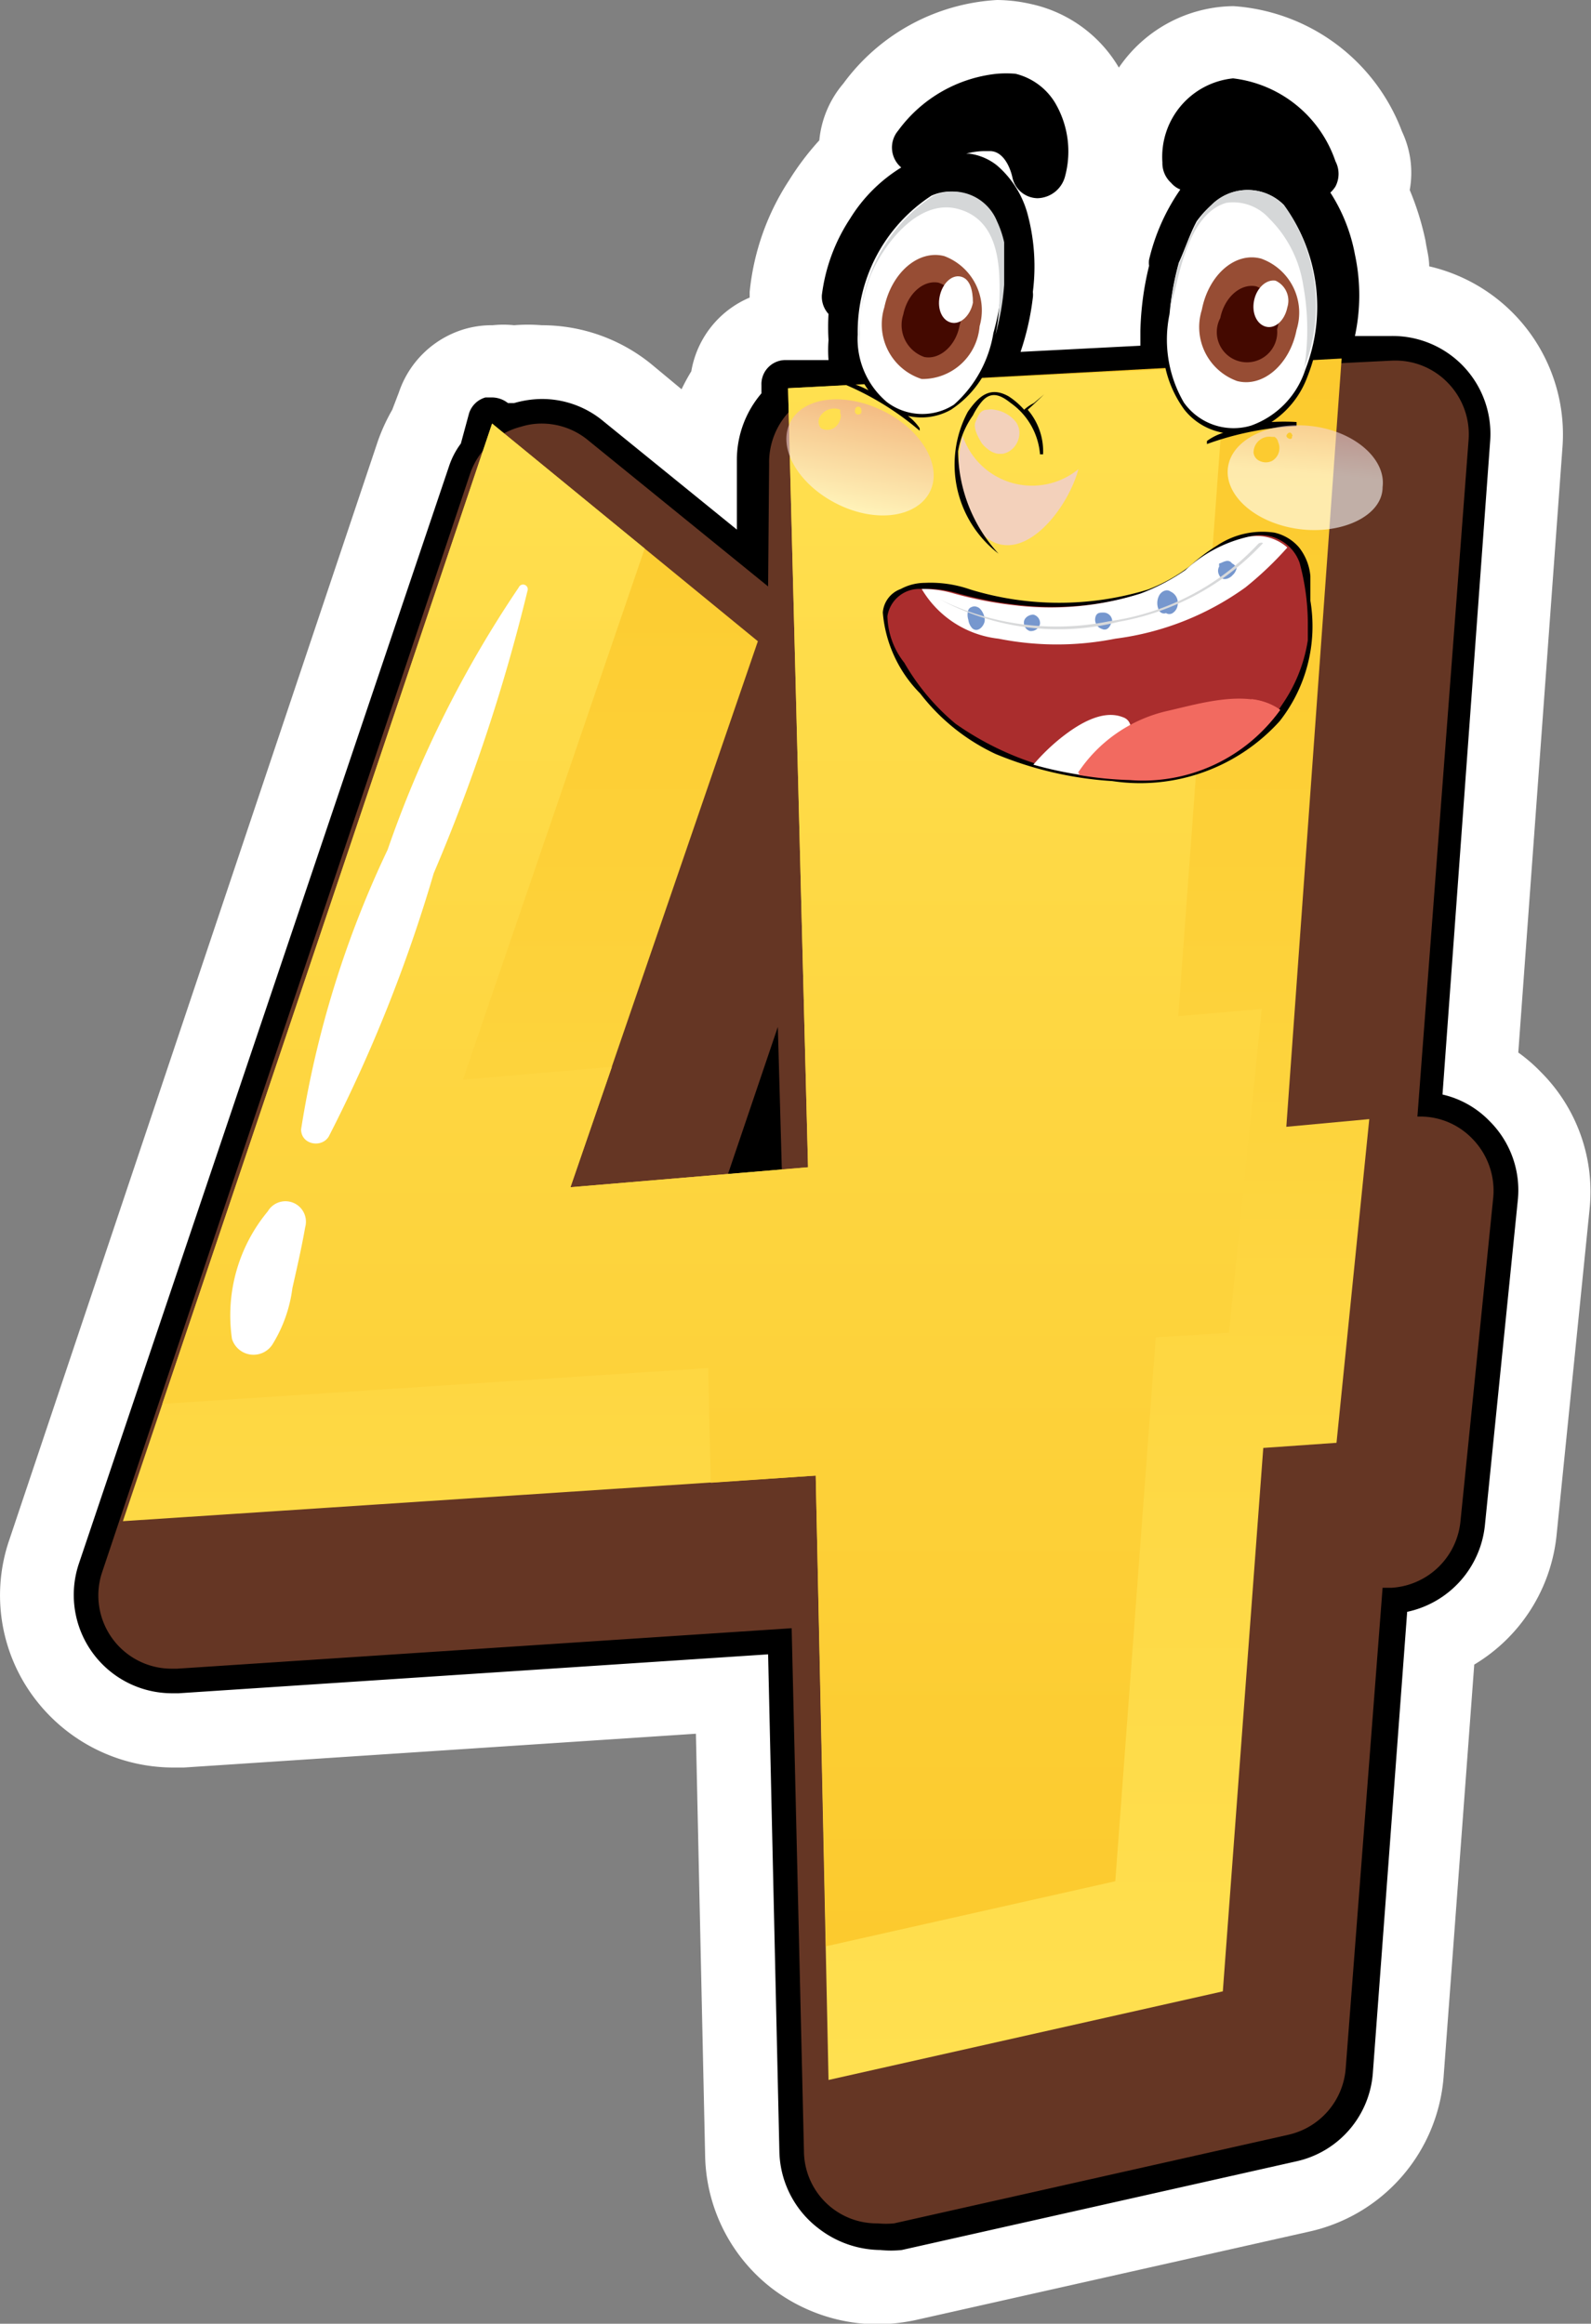 <svg xmlns="http://www.w3.org/2000/svg" xmlns:xlink="http://www.w3.org/1999/xlink" viewBox="0 0 31.07 45.37"><rect x="0" y="0" width="31.07" height="45.37" fill="#808080" stroke="none"/><defs><style>.cls-1{isolation:isolate;}.cls-2{fill:#fff;}.cls-3{fill:#653624;}.cls-4{fill:url(#linear-gradient);}.cls-5{fill:url(#linear-gradient-2);}.cls-16,.cls-6{fill:#f3d1bb;}.cls-11,.cls-14,.cls-15,.cls-19,.cls-6,.cls-7,.cls-9{mix-blend-mode:multiply;}.cls-7{fill:#d5d7d8;}.cls-8,.cls-9{fill:#aa2d2d;}.cls-10,.cls-11,.cls-17{fill:#f26a60;}.cls-12{fill:#974d34;}.cls-13{fill:#440900;}.cls-14,.cls-15{opacity:0.6;}.cls-14{fill:url(#linear-gradient-3);}.cls-15{fill:url(#linear-gradient-4);}.cls-16{mix-blend-mode:screen;}.cls-17{mix-blend-mode:color-dodge;}.cls-18{fill:#7697ce;}.cls-19{fill:#d8d9da;}</style><linearGradient id="linear-gradient" x1="14.57" y1="40.56" x2="14.57" y2="7.04" gradientUnits="userSpaceOnUse"><stop offset="0" stop-color="#ffe050"/><stop offset="1" stop-color="#fcca2e"/></linearGradient><linearGradient id="linear-gradient-2" x1="13.91" y1="7.15" x2="13.91" y2="38" xlink:href="#linear-gradient"/><linearGradient id="linear-gradient-3" x1="87.86" y1="363.79" x2="87.26" y2="361.72" gradientTransform="matrix(0.93, 0.36, -0.36, 0.93, 73.03, -360.86)" gradientUnits="userSpaceOnUse"><stop offset="0" stop-color="#fff"/><stop offset="1" stop-color="#ea9c9e"/></linearGradient><linearGradient id="linear-gradient-4" x1="150.58" y1="660.38" x2="149.96" y2="658.24" gradientTransform="translate(198.77 -642.44) rotate(28.45)" xlink:href="#linear-gradient-3"/></defs><g class="cls-1"><g id="Layer_2" data-name="Layer 2"><g id="Layer_1-2" data-name="Layer 1"><path class="cls-2" d="M3.37,34.51h.22l10-.66.18,8.23a3.35,3.35,0,0,0,1.28,2.58,3.41,3.41,0,0,0,2.08.72,3.72,3.72,0,0,0,.74-.08l7.7-1.73a3.36,3.36,0,0,0,2.62-3l.6-8.07a3.34,3.34,0,0,0,1.61-2.55l.64-6.32a3.3,3.3,0,0,0-.95-2.7,3.16,3.16,0,0,0-.44-.38l.86-11.78A3.37,3.37,0,0,0,27.91,5.2c0-.18-.05-.34-.07-.49a5.44,5.44,0,0,0-.31-1,1.88,1.88,0,0,0-.15-1.14A3.79,3.79,0,0,0,24.09.12a2.74,2.74,0,0,0-2.24,1.2l0,0A2.64,2.64,0,0,0,20.14.08,3.07,3.07,0,0,0,19.47,0a4,4,0,0,0-3,1.63A2,2,0,0,0,16,2.74a5.31,5.31,0,0,0-.59.78,4.84,4.84,0,0,0-.77,2.18v.11a1.91,1.91,0,0,0-1.14,1.44,3.9,3.9,0,0,0-.19.35l-.59-.49a3.39,3.39,0,0,0-2.14-.76,3.27,3.27,0,0,0-.54,0,2,2,0,0,0-.42,0,1.88,1.88,0,0,0-.53.07A1.93,1.93,0,0,0,7.79,7.66L7.66,8a3.71,3.71,0,0,0-.28.61L.18,30.07A3.33,3.33,0,0,0,.7,33.19,3.4,3.4,0,0,0,3.37,34.51Z"/><path d="M3.37,33.06h.12L15,32.3,15.22,42A1.94,1.94,0,0,0,16,43.52a2,2,0,0,0,1.19.41,2,2,0,0,0,.42,0l7.7-1.73a1.91,1.91,0,0,0,1.5-1.73l.67-9A1.93,1.93,0,0,0,29,29.76l.64-6.32a1.9,1.9,0,0,0-.55-1.55,1.85,1.85,0,0,0-.92-.52l.93-12.75a1.91,1.91,0,0,0-1.92-2.06h-.09l-.63,0a3.78,3.78,0,0,0,0-1.59,3.36,3.36,0,0,0-.48-1.21.58.58,0,0,0,.1-.12.53.53,0,0,0,0-.49,2.41,2.41,0,0,0-2-1.62A1.54,1.54,0,0,0,22.7,3.17a.52.52,0,0,0,.17.4.46.46,0,0,0,.18.13,4,4,0,0,0-.61,1.37.43.43,0,0,0,0,.12,5.82,5.82,0,0,0-.17,1.28v.28l-2.34.12a5.21,5.21,0,0,0,.24-1.06.43.43,0,0,0,0-.11,3.93,3.93,0,0,0-.09-1.47,1.91,1.91,0,0,0-.61-1A1.1,1.1,0,0,0,18.93,3h-.06a1.41,1.41,0,0,1,.35-.05h.11c.27,0,.4.33.44.51a.51.51,0,0,0,.49.41.57.57,0,0,0,.54-.43A1.87,1.87,0,0,0,20.6,2a1.25,1.25,0,0,0-.77-.56,2.2,2.2,0,0,0-.36,0,2.74,2.74,0,0,0-1.93,1.11.51.51,0,0,0,.06.72,3.05,3.05,0,0,0-1,1,3.5,3.5,0,0,0-.55,1.49.5.5,0,0,0,.13.37h0a4.36,4.36,0,0,0,0,.51,2.58,2.58,0,0,0,0,.39l-.85,0a.47.47,0,0,0-.46.49v.16a2,2,0,0,0-.48,1.32l0,1.34L11.79,8.23a1.87,1.87,0,0,0-1.22-.44,2,2,0,0,0-.53.08l-.12,0h0a.51.51,0,0,0-.31-.11l-.13,0a.47.47,0,0,0-.32.31L9,8.66a1.55,1.55,0,0,0-.23.44L1.54,30.53a1.92,1.92,0,0,0,1.83,2.53Z"/><path class="cls-3" d="M3.37,32.58h.09l12-.79L15.7,42a1.42,1.42,0,0,0,1.44,1.41,1.73,1.73,0,0,0,.32,0l7.7-1.73a1.44,1.44,0,0,0,1.12-1.3L27,31h.18a1.44,1.44,0,0,0,1.34-1.29l.64-6.32a1.45,1.45,0,0,0-.41-1.16,1.41,1.41,0,0,0-1-.43h-.07l1-13.22a1.44,1.44,0,0,0-.41-1.11,1.42,1.42,0,0,0-1-.43h-.07l-10.81.54a1.45,1.45,0,0,0-1.37,1.48L15,11.45,11.49,8.6a1.42,1.42,0,0,0-.92-.33,1.32,1.32,0,0,0-.39.06,1.42,1.42,0,0,0-1,.92L2,30.68a1.43,1.43,0,0,0,1.37,1.9ZM14.19,23l1-2.95.08,2.86Z"/><path class="cls-4" d="M15.93,28.81,2.4,29.7,9.61,8.27l5.19,4.25L11.14,23.18l4.64-.39L15.39,7.58,26.2,7,25.12,22l1.62-.15-.64,6.32-1.43.1-.79,10.61-7.7,1.73Z"/><polygon class="cls-5" points="22.57 26.11 24 26.02 24.64 19.7 23.01 19.84 23.94 7.15 15.39 7.58 15.78 22.79 11.14 23.18 11.95 20.83 9.04 21.08 12.59 10.71 9.61 8.27 3.17 27.41 13.83 26.71 13.88 28.95 15.93 28.81 16.13 38 21.78 36.73 22.57 26.11"/><path class="cls-2" d="M10.13,11.47a21.9,21.9,0,0,0-2.56,5.12,19.88,19.88,0,0,0-1.69,5.46c0,.3.4.37.54.14a29.3,29.3,0,0,0,2.05-5.14,35.24,35.24,0,0,0,1.83-5.51.09.09,0,0,0-.17-.07Z"/><path class="cls-2" d="M5.23,23.65a3.18,3.18,0,0,0-.7,2.49.44.44,0,0,0,.79.11,2.74,2.74,0,0,0,.39-1.1c.09-.4.18-.79.25-1.19a.4.4,0,0,0-.73-.31Z"/><path class="cls-6" d="M18.8,8.51a2.17,2.17,0,0,0,0,1.13c.13.45.38,1.06.95,1s1.14-.85,1.31-1.48A1.43,1.43,0,0,1,18.8,8.51Z"/><path d="M19.62,4.39a1.49,1.49,0,0,0-.45-.76.62.62,0,0,0-.34-.2,1.39,1.39,0,0,0-1,.25,2.6,2.6,0,0,0-.82.86,3.13,3.13,0,0,0-.48,1.27s0,0,0,0a1.87,1.87,0,0,0,.07-.22h0s0,0,0-.06a5,5,0,0,1,.26-.64,3.13,3.13,0,0,1,.74-1,1.42,1.42,0,0,1,1.12-.38.61.61,0,0,1,.44.31,1,1,0,0,0-1.09-.09,2.65,2.65,0,0,0-1,1.15,3.54,3.54,0,0,0-.44,1.74,1.75,1.75,0,0,0,.33,1h0a2.26,2.26,0,0,0-.43-.17s-.07,0,0,.07a5.61,5.61,0,0,1,1.43.89s0,0,0-.05a1,1,0,0,0-.23-.24A1.17,1.17,0,0,0,18.57,8a2,2,0,0,0,.84-1.17,4.74,4.74,0,0,0,.26-1.16l0,0A3.19,3.19,0,0,0,19.62,4.39Z"/><path class="cls-2" d="M18.63,7.9a1.14,1.14,0,0,1-1.31-.05,1.61,1.61,0,0,1-.57-1.32,3.17,3.17,0,0,1,1.44-2.71.93.93,0,0,1,1.24.5,2,2,0,0,1,.14.41c0,.27,0,.56,0,.83a5,5,0,0,1-.17.94A2.38,2.38,0,0,1,18.63,7.9Z"/><path class="cls-7" d="M19.61,5.56c0-.27,0-.56,0-.83a2,2,0,0,0-.14-.41.93.93,0,0,0-1.24-.5,3.17,3.17,0,0,0-1.44,2.71A2.59,2.59,0,0,0,16.8,7,3.42,3.42,0,0,1,17,5.38c.25-.6.93-1.51,1.71-1.3s.82,1.07.81,1.68a4.13,4.13,0,0,1-.08.78l0,0A5,5,0,0,0,19.61,5.56Z"/><path d="M22.9,5.21a0,0,0,0,0,0,0,5.24,5.24,0,0,0-.18,1.25A2.19,2.19,0,0,0,23.13,8a1.24,1.24,0,0,0,.76.45,1.07,1.07,0,0,0-.32.16s0,.07,0,.06a5.92,5.92,0,0,1,1.75-.35s0-.07,0-.08a4,4,0,0,0-.49,0h0a1.8,1.8,0,0,0,.7-.88,3.69,3.69,0,0,0,.22-1.89,2.87,2.87,0,0,0-.58-1.52,1,1,0,0,0-1.11-.31.66.66,0,0,1,.55-.15,1.49,1.49,0,0,1,1,.8,3.75,3.75,0,0,1,.37,1.22,5.88,5.88,0,0,1,0,.73.13.13,0,0,1,0,.06h0a2.29,2.29,0,0,0,0,.25s0,0,0,0a3.18,3.18,0,0,0,0-1.44,2.68,2.68,0,0,0-.49-1.15,1.46,1.46,0,0,0-.88-.62.73.73,0,0,0-.41.07c-.28,0-.58.4-.73.58A3.52,3.52,0,0,0,22.9,5.21Z"/><path class="cls-2" d="M22.84,6.13a5.56,5.56,0,0,1,.18-1c.12-.26.21-.55.35-.81A2,2,0,0,1,23.66,4a1,1,0,0,1,1.41,0,3.36,3.36,0,0,1,.42,3.22,1.72,1.72,0,0,1-1.06,1.09,1.19,1.19,0,0,1-1.31-.45A2.44,2.44,0,0,1,22.84,6.13Z"/><path class="cls-7" d="M25.07,4a1,1,0,0,0-1.41,0,2,2,0,0,0-.29.35c-.14.26-.23.55-.35.81a5.24,5.24,0,0,0-.18,1c0-.17.07-.35.11-.51.13-.57.36-1.51,1-1.69a.94.94,0,0,1,.83.3,2.33,2.33,0,0,1,.67,1.31,4.8,4.8,0,0,1,0,1.73l0-.07A3.36,3.36,0,0,0,25.07,4Z"/><path d="M23.18,3.18s.06.11.08.06a1.05,1.05,0,0,1,1.07-.65,2.22,2.22,0,0,1,1.2.7.31.31,0,0,0,0,.1s.08,0,.05,0c-.27-.6-.79-1.31-1.51-1.34S23.2,2.68,23.18,3.18Z"/><path d="M23.31,3a.93.93,0,0,1,.93-.79,1.71,1.71,0,0,1,1.16.91,1.62,1.62,0,0,0-1.09-.58A1.08,1.08,0,0,0,23.31,3Z"/><path d="M19.72,2a2,2,0,0,0-1.81.91c0,.05,0,.06.05,0L18,2.8a2.13,2.13,0,0,1,1.33-.37,1,1,0,0,1,.87.9s.09,0,.09,0C20.45,2.8,20.3,2.08,19.72,2Z"/><path d="M19.42,2.34a1.67,1.67,0,0,0-1.21.29A1.74,1.74,0,0,1,19.57,2a.93.93,0,0,1,.69,1A1.07,1.07,0,0,0,19.42,2.34Z"/><path d="M20.07,8l.11-.1.21-.2s0-.06,0,0l-.2.17A.8.8,0,0,0,20,8a1.48,1.48,0,0,0-.3-.26c-.37-.21-.59,0-.8.3a2.19,2.19,0,0,0,.6,2.77s0,0,0,0a3,3,0,0,1-.79-2A1.7,1.7,0,0,1,19,8.11a1.4,1.4,0,0,1,.15-.24c.2-.26.4-.15.59,0a1.36,1.36,0,0,1,.57,1s.06,0,.06,0A1.25,1.25,0,0,0,20.07,8Z"/><path d="M25.59,11.73c0-.16,0-.32,0-.48a1.05,1.05,0,0,0-.22-.56v0h0a.89.89,0,0,0-.48-.29,1.59,1.59,0,0,0-1.12.25,3.51,3.51,0,0,0-.53.4,3.28,3.28,0,0,1-.82.46,5.94,5.94,0,0,1-3.47,0,2.35,2.35,0,0,0-.89-.13,1,1,0,0,0-.47.12.53.53,0,0,0-.35.46,2.54,2.54,0,0,0,.73,1.58,4,4,0,0,0,1.47,1.18,7.09,7.09,0,0,0,2.28.53,3.67,3.67,0,0,0,3.27-1.17A3,3,0,0,0,25.59,11.73Z"/><path class="cls-8" d="M22.07,15.19a5.82,5.82,0,0,1-3.41-1.06,4.4,4.4,0,0,1-1-1.19,1.52,1.52,0,0,1-.33-.91A.63.63,0,0,1,18,11.5a2,2,0,0,1,.65.07,7.43,7.43,0,0,0,1.23.24,5.83,5.83,0,0,0,2.44-.23,4.07,4.07,0,0,0,.88-.46,2.66,2.66,0,0,1,1.23-.65.81.81,0,0,1,.95.52,4.56,4.56,0,0,1,.16,1.15c0,.13,0,.26,0,.36A3,3,0,0,1,25,13.81,3.28,3.28,0,0,1,22.07,15.19Z"/><path class="cls-2" d="M21.92,14c-.42-.16-.92.18-1.23.43a4,4,0,0,0-.51.5,7.59,7.59,0,0,0,1.57.27C22,14.7,22.27,14.11,21.92,14Z"/><path class="cls-9" d="M24.72,12c-.72.06-.3.84-.27,1.26s-.39.37-.59.19.05-.58.07-.85c.05-.5-.66-.32-.89-.15-.52.38-.16.86.25,1.15s.62.55.47,1a3.07,3.07,0,0,1-.14.34A3,3,0,0,0,25,13.81a3.07,3.07,0,0,0,.44-1.27A.74.74,0,0,0,24.72,12Z"/><path class="cls-10" d="M22.8,13.88a2.85,2.85,0,0,0-1.75,1.21,7,7,0,0,0,1,.1A3.29,3.29,0,0,0,25,13.86C24.41,13.43,23.42,13.74,22.8,13.88Z"/><path class="cls-11" d="M24.44,13.65c.06.43-.37.69-.7.89a3.1,3.1,0,0,1-1.45.46c-.25,0-.81.05-.91-.28a.06.06,0,0,1,0,0,2.15,2.15,0,0,0-.32.41,7,7,0,0,0,1,.1A3.29,3.29,0,0,0,25,13.86,1.19,1.19,0,0,0,24.44,13.65Z"/><path class="cls-2" d="M19.5,12.47a5.83,5.83,0,0,0,2.28,0,5.55,5.55,0,0,0,2.54-1,6.7,6.7,0,0,0,.82-.78.9.9,0,0,0-.76-.21,2.66,2.66,0,0,0-1.23.65,4.07,4.07,0,0,1-.88.46,5.83,5.83,0,0,1-2.44.23,7.43,7.43,0,0,1-1.23-.24A2.1,2.1,0,0,0,18,11.5,2,2,0,0,0,19.5,12.47Z"/><path class="cls-12" d="M25.32,6.44c-.13.67-.65,1.13-1.16,1a1.12,1.12,0,0,1-.69-1.39c.13-.68.65-1.14,1.16-1A1.12,1.12,0,0,1,25.32,6.44Z"/><path class="cls-13" d="M24.94,6.43a.59.59,0,1,1-1.11-.22c.08-.4.39-.68.7-.62A.68.68,0,0,1,24.94,6.43Z"/><path class="cls-2" d="M25.14,6c-.05.25-.23.42-.41.38s-.29-.26-.24-.51.24-.42.42-.39A.43.43,0,0,1,25.14,6Z"/><path class="cls-12" d="M19.13,6.37A1.12,1.12,0,0,1,18,7.4,1.12,1.12,0,0,1,17.27,6c.14-.67.66-1.13,1.17-1A1.13,1.13,0,0,1,19.13,6.37Z"/><path class="cls-13" d="M18.74,6.35c-.07.4-.39.68-.69.62a.66.66,0,0,1-.41-.83c.08-.4.39-.68.69-.62A.66.66,0,0,1,18.74,6.35Z"/><path class="cls-2" d="M19,5.91c-.05.25-.24.43-.42.39s-.28-.26-.23-.51.23-.43.41-.39S19,5.66,19,5.91Z"/><path class="cls-14" d="M27,9.51c.07-.55-.55-1.09-1.38-1.19s-1.57.26-1.64.81.55,1.09,1.39,1.2S27,10.07,27,9.51ZM24.84,9A.28.28,0,0,1,24.6,9a.2.2,0,0,1-.12-.16.31.31,0,0,1,.36-.31s.05,0,.05,0a.15.15,0,0,1,.07.1A.29.29,0,0,1,24.84,9Zm.28-.47h0c0-.07.08-.12.11-.05s0,0,0,.06S25.11,8.56,25.12,8.49Z"/><path class="cls-15" d="M18.16,9.6c.25-.5-.16-1.21-.92-1.58s-1.56-.27-1.81.23.16,1.21.92,1.59S17.91,10.1,18.16,9.6ZM16.28,8.36a.25.25,0,0,1-.25,0A.2.2,0,0,1,16,8.16.32.32,0,0,1,16.41,8a0,0,0,0,1,0,.07.15.15,0,0,1,0,.11A.29.29,0,0,1,16.28,8.36ZM16.7,8h0a.06.06,0,0,1,.12,0,.14.14,0,0,1,0,.06C16.77,8.13,16.67,8.08,16.7,8Z"/><path class="cls-16" d="M19.84,8.24A.65.65,0,0,0,19.42,8a.32.32,0,0,0-.14,0c-.14,0-.18.12-.23.24s.06.31.12.41a.57.57,0,0,0,.11.11.41.41,0,0,0,.21.1h.09C19.86,8.81,20,8.46,19.84,8.24Z"/><path class="cls-17" d="M22.49,14.48c0-.11-.16-.15-.24-.17a.63.63,0,0,0-.47.16.26.26,0,0,0-.12.28c0,.1.15.13.23.13a.64.64,0,0,0,.4-.13C22.38,14.69,22.5,14.6,22.49,14.48Z"/><path class="cls-17" d="M22.47,14.22h0s0,0,0,0h0s-.11.08-.05.1h0s.06,0,.08,0Z"/><path class="cls-18" d="M19.08,11.85v0a.12.12,0,0,0-.1,0,0,0,0,0,0,0,0,.11.11,0,0,0-.07.06.31.31,0,0,0,0,.19.3.3,0,0,0,.08.17c.11.09.23-.05.24-.15S19.16,11.87,19.08,11.85Z"/><path class="cls-18" d="M20.18,12c-.08,0-.16.05-.18.12h0a.17.17,0,0,0,.11.2.18.18,0,0,0,.2-.14A.17.17,0,0,0,20.18,12Z"/><path class="cls-18" d="M21.72,12.13a.17.17,0,0,0-.18-.17h0c-.06,0-.13,0-.15.1a.19.19,0,0,0,.13.22h0a.11.11,0,0,0,.1,0,.18.18,0,0,0,.07-.09S21.71,12.15,21.72,12.13Z"/><path class="cls-18" d="M23,11.79a.24.24,0,0,0-.14-.24c-.08-.06-.19,0-.23.09a.32.32,0,0,0,0,.27.11.11,0,0,0,.14.06h0a.12.12,0,0,0,.13,0A.22.22,0,0,0,23,11.79Z"/><path class="cls-18" d="M24.06,11c-.08-.11-.2,0-.25,0a.14.14,0,0,0,0,.06.17.17,0,0,0,0,.17c.05.12.19.08.26,0a.25.25,0,0,0,.08-.14A.19.19,0,0,0,24.06,11Z"/><path class="cls-19" d="M24.57,10.62a4.91,4.91,0,0,1-2.91,1.51,5.16,5.16,0,0,1-3.31-.43s-.05,0,0,0a4.87,4.87,0,0,0,3.5.44,5.05,5.05,0,0,0,2.81-1.53C24.68,10.6,24.61,10.58,24.57,10.62Z"/></g></g></g></svg>